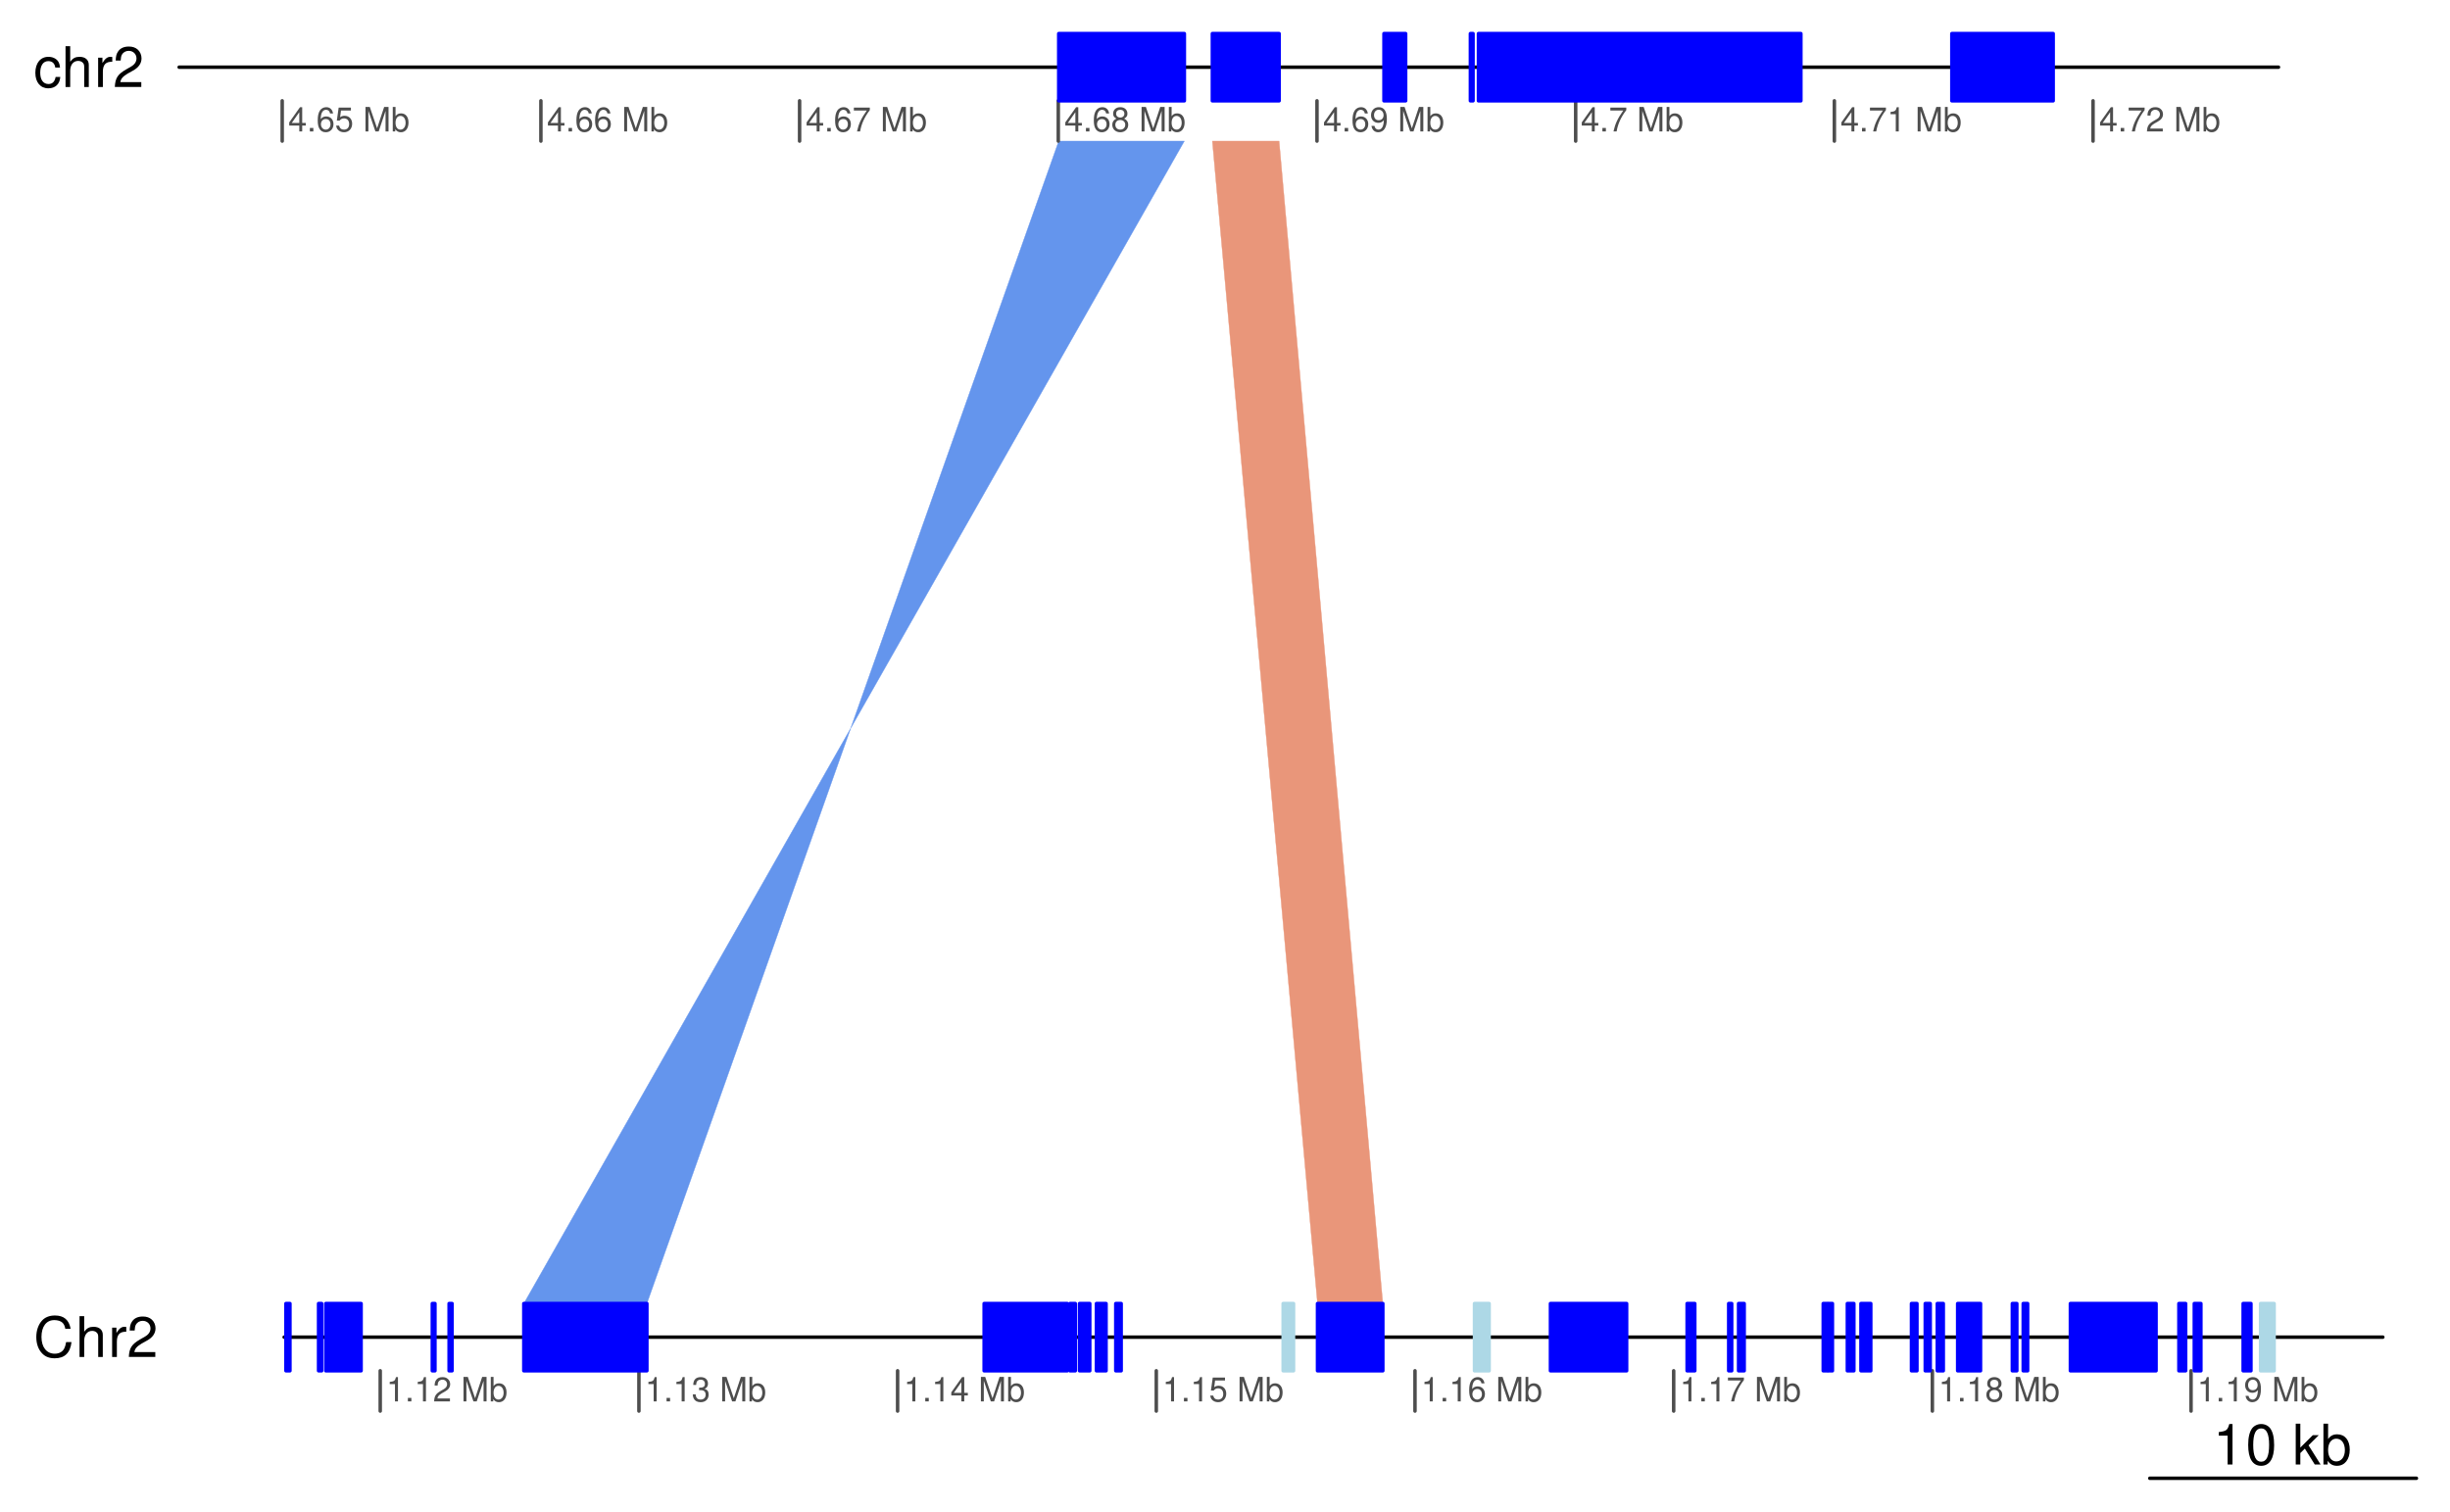 <?xml version="1.0" encoding="UTF-8"?>
<svg xmlns="http://www.w3.org/2000/svg" xmlns:xlink="http://www.w3.org/1999/xlink" width="525pt" height="324pt" viewBox="0 0 525 324" version="1.1">
<defs>
<g>
<symbol overflow="visible" id="glyph0-0">
<path style="stroke:none;" d=""/>
</symbol>
<symbol overflow="visible" id="glyph0-1">
<path style="stroke:none;" d="M 3.109 -6.188 L 3.109 0 L 4.156 0 L 4.156 -8.672 L 3.469 -8.672 C 3.094 -7.344 2.859 -7.156 1.219 -6.953 L 1.219 -6.188 Z M 3.109 -6.188 "/>
</symbol>
<symbol overflow="visible" id="glyph0-2">
<path style="stroke:none;" d="M 3.297 -8.672 C 2.516 -8.672 1.781 -8.312 1.344 -7.734 C 0.797 -6.953 0.516 -5.812 0.516 -4.203 C 0.516 -1.266 1.469 0.281 3.297 0.281 C 5.094 0.281 6.078 -1.266 6.078 -4.125 C 6.078 -5.812 5.812 -6.938 5.25 -7.734 C 4.812 -8.328 4.109 -8.672 3.297 -8.672 Z M 3.297 -7.734 C 4.438 -7.734 5 -6.578 5 -4.219 C 5 -1.75 4.453 -0.594 3.281 -0.594 C 2.156 -0.594 1.594 -1.797 1.594 -4.188 C 1.594 -6.578 2.156 -7.734 3.297 -7.734 Z M 3.297 -7.734 "/>
</symbol>
<symbol overflow="visible" id="glyph0-3">
<path style="stroke:none;" d=""/>
</symbol>
<symbol overflow="visible" id="glyph0-4">
<path style="stroke:none;" d="M 1.688 -8.75 L 0.703 -8.75 L 0.703 0 L 1.688 0 L 1.688 -2.453 L 2.656 -3.406 L 4.781 0 L 6.031 0 L 3.453 -4.109 L 5.641 -6.281 L 4.359 -6.281 L 1.688 -3.625 Z M 1.688 -8.75 "/>
</symbol>
<symbol overflow="visible" id="glyph0-5">
<path style="stroke:none;" d="M 0.641 -8.75 L 0.641 0 L 1.547 0 L 1.547 -0.797 C 2.031 -0.078 2.656 0.281 3.547 0.281 C 5.203 0.281 6.281 -1.078 6.281 -3.172 C 6.281 -5.203 5.25 -6.469 3.594 -6.469 C 2.719 -6.469 2.109 -6.141 1.641 -5.438 L 1.641 -8.75 Z M 3.391 -5.531 C 4.516 -5.531 5.234 -4.562 5.234 -3.062 C 5.234 -1.625 4.484 -0.656 3.391 -0.656 C 2.328 -0.656 1.641 -1.625 1.641 -3.094 C 1.641 -4.578 2.328 -5.531 3.391 -5.531 Z M 3.391 -5.531 "/>
</symbol>
<symbol overflow="visible" id="glyph0-6">
<path style="stroke:none;" d="M 5.656 -4.172 C 5.609 -4.781 5.469 -5.188 5.234 -5.531 C 4.797 -6.125 4.047 -6.469 3.172 -6.469 C 1.469 -6.469 0.375 -5.125 0.375 -3.031 C 0.375 -1.016 1.453 0.281 3.156 0.281 C 4.656 0.281 5.609 -0.625 5.719 -2.156 L 4.719 -2.156 C 4.547 -1.156 4.031 -0.641 3.188 -0.641 C 2.078 -0.641 1.422 -1.547 1.422 -3.031 C 1.422 -4.609 2.062 -5.547 3.156 -5.547 C 4 -5.547 4.531 -5.047 4.641 -4.172 Z M 5.656 -4.172 "/>
</symbol>
<symbol overflow="visible" id="glyph0-7">
<path style="stroke:none;" d="M 0.844 -8.75 L 0.844 0 L 1.844 0 L 1.844 -3.469 C 1.844 -4.75 2.516 -5.594 3.547 -5.594 C 3.875 -5.594 4.188 -5.5 4.422 -5.312 C 4.719 -5.094 4.844 -4.797 4.844 -4.359 L 4.844 0 L 5.828 0 L 5.828 -4.75 C 5.828 -5.812 5.078 -6.469 3.859 -6.469 C 2.969 -6.469 2.422 -6.188 1.844 -5.422 L 1.844 -8.75 Z M 0.844 -8.75 "/>
</symbol>
<symbol overflow="visible" id="glyph0-8">
<path style="stroke:none;" d="M 0.828 -6.281 L 0.828 0 L 1.844 0 L 1.844 -3.266 C 1.844 -4.781 2.469 -5.453 3.859 -5.406 L 3.859 -6.438 C 3.688 -6.453 3.594 -6.469 3.469 -6.469 C 2.812 -6.469 2.328 -6.078 1.75 -5.141 L 1.75 -6.281 Z M 0.828 -6.281 "/>
</symbol>
<symbol overflow="visible" id="glyph0-9">
<path style="stroke:none;" d="M 6.078 -1.047 L 1.594 -1.047 C 1.703 -1.766 2.094 -2.219 3.125 -2.859 L 4.328 -3.531 C 5.516 -4.188 6.125 -5.078 6.125 -6.141 C 6.125 -6.859 5.844 -7.531 5.344 -8 C 4.844 -8.453 4.219 -8.672 3.406 -8.672 C 2.328 -8.672 1.531 -8.297 1.062 -7.547 C 0.75 -7.094 0.625 -6.547 0.594 -5.672 L 1.656 -5.672 C 1.688 -6.266 1.766 -6.609 1.906 -6.906 C 2.188 -7.422 2.734 -7.75 3.375 -7.75 C 4.328 -7.75 5.047 -7.062 5.047 -6.125 C 5.047 -5.422 4.656 -4.828 3.906 -4.391 L 2.797 -3.75 C 1.016 -2.719 0.5 -1.906 0.406 -0.016 L 6.078 -0.016 Z M 6.078 -1.047 "/>
</symbol>
<symbol overflow="visible" id="glyph0-10">
<path style="stroke:none;" d="M 7.938 -6.031 C 7.594 -7.953 6.484 -8.891 4.578 -8.891 C 3.391 -8.891 2.453 -8.516 1.797 -7.797 C 1.016 -6.938 0.578 -5.688 0.578 -4.266 C 0.578 -2.828 1.016 -1.594 1.844 -0.75 C 2.516 -0.047 3.391 0.281 4.531 0.281 C 6.656 0.281 7.859 -0.875 8.125 -3.188 L 6.969 -3.188 C 6.875 -2.594 6.75 -2.188 6.578 -1.844 C 6.219 -1.109 5.469 -0.703 4.531 -0.703 C 2.797 -0.703 1.688 -2.094 1.688 -4.281 C 1.688 -6.531 2.734 -7.906 4.438 -7.906 C 5.141 -7.906 5.812 -7.703 6.172 -7.359 C 6.484 -7.062 6.672 -6.703 6.797 -6.031 Z M 7.938 -6.031 "/>
</symbol>
<symbol overflow="visible" id="glyph1-0">
<path style="stroke:none;" d=""/>
</symbol>
<symbol overflow="visible" id="glyph1-1">
<path style="stroke:none;" d="M 2.359 -1.266 L 2.359 0 L 2.984 0 L 2.984 -1.266 L 3.75 -1.266 L 3.75 -1.828 L 2.984 -1.828 L 2.984 -5.203 L 2.516 -5.203 L 0.203 -1.938 L 0.203 -1.266 Z M 2.359 -1.828 L 0.75 -1.828 L 2.359 -4.125 Z M 2.359 -1.828 "/>
</symbol>
<symbol overflow="visible" id="glyph1-2">
<path style="stroke:none;" d="M 1.375 -0.75 L 0.625 -0.75 L 0.625 0 L 1.375 0 Z M 1.375 -0.75 "/>
</symbol>
<symbol overflow="visible" id="glyph1-3">
<path style="stroke:none;" d="M 3.594 -3.859 C 3.469 -4.703 2.922 -5.203 2.141 -5.203 C 1.578 -5.203 1.078 -4.938 0.766 -4.469 C 0.453 -3.953 0.312 -3.328 0.312 -2.375 C 0.312 -1.5 0.438 -0.938 0.734 -0.484 C 1.016 -0.062 1.469 0.172 2.031 0.172 C 3 0.172 3.688 -0.562 3.688 -1.578 C 3.688 -2.531 3.047 -3.219 2.125 -3.219 C 1.625 -3.219 1.234 -3.031 0.953 -2.641 C 0.969 -3.938 1.375 -4.641 2.094 -4.641 C 2.547 -4.641 2.859 -4.359 2.953 -3.859 Z M 2.047 -2.656 C 2.672 -2.656 3.047 -2.219 3.047 -1.531 C 3.047 -0.875 2.609 -0.391 2.031 -0.391 C 1.438 -0.391 1 -0.891 1 -1.562 C 1 -2.203 1.422 -2.656 2.047 -2.656 Z M 2.047 -2.656 "/>
</symbol>
<symbol overflow="visible" id="glyph1-4">
<path style="stroke:none;" d="M 3.422 -5.109 L 0.797 -5.109 L 0.406 -2.328 L 1 -2.328 C 1.297 -2.672 1.531 -2.797 1.938 -2.797 C 2.625 -2.797 3.047 -2.328 3.047 -1.578 C 3.047 -0.844 2.625 -0.391 1.938 -0.391 C 1.375 -0.391 1.031 -0.672 0.891 -1.25 L 0.25 -1.25 C 0.344 -0.828 0.406 -0.641 0.562 -0.453 C 0.844 -0.062 1.375 0.172 1.938 0.172 C 2.969 0.172 3.688 -0.578 3.688 -1.656 C 3.688 -2.672 3.031 -3.359 2.047 -3.359 C 1.688 -3.359 1.391 -3.266 1.109 -3.047 L 1.297 -4.484 L 3.422 -4.484 Z M 3.422 -5.109 "/>
</symbol>
<symbol overflow="visible" id="glyph1-5">
<path style="stroke:none;" d=""/>
</symbol>
<symbol overflow="visible" id="glyph1-6">
<path style="stroke:none;" d="M 3.375 0 L 4.844 -4.406 L 4.844 0 L 5.484 0 L 5.484 -5.25 L 4.547 -5.25 L 3.031 -0.672 L 1.469 -5.25 L 0.547 -5.25 L 0.547 0 L 1.172 0 L 1.172 -4.406 L 2.672 0 Z M 3.375 0 "/>
</symbol>
<symbol overflow="visible" id="glyph1-7">
<path style="stroke:none;" d="M 0.391 -5.25 L 0.391 0 L 0.922 0 L 0.922 -0.484 C 1.219 -0.047 1.594 0.172 2.125 0.172 C 3.125 0.172 3.766 -0.641 3.766 -1.906 C 3.766 -3.125 3.156 -3.875 2.156 -3.875 C 1.641 -3.875 1.266 -3.688 0.984 -3.266 L 0.984 -5.25 Z M 2.031 -3.328 C 2.703 -3.328 3.141 -2.734 3.141 -1.844 C 3.141 -0.984 2.688 -0.391 2.031 -0.391 C 1.391 -0.391 0.984 -0.969 0.984 -1.859 C 0.984 -2.75 1.391 -3.328 2.031 -3.328 Z M 2.031 -3.328 "/>
</symbol>
<symbol overflow="visible" id="glyph1-8">
<path style="stroke:none;" d="M 3.75 -5.109 L 0.328 -5.109 L 0.328 -4.484 L 3.094 -4.484 C 1.875 -2.75 1.375 -1.672 1 0 L 1.672 0 C 1.953 -1.641 2.594 -3.047 3.75 -4.578 Z M 3.75 -5.109 "/>
</symbol>
<symbol overflow="visible" id="glyph1-9">
<path style="stroke:none;" d="M 2.812 -2.75 C 3.344 -3.062 3.516 -3.328 3.516 -3.812 C 3.516 -4.641 2.891 -5.203 1.984 -5.203 C 1.078 -5.203 0.453 -4.641 0.453 -3.828 C 0.453 -3.328 0.609 -3.078 1.141 -2.75 C 0.547 -2.453 0.266 -2.031 0.266 -1.453 C 0.266 -0.5 0.969 0.172 1.984 0.172 C 2.984 0.172 3.688 -0.5 3.688 -1.453 C 3.688 -2.031 3.406 -2.453 2.812 -2.75 Z M 1.984 -4.641 C 2.516 -4.641 2.859 -4.328 2.859 -3.797 C 2.859 -3.312 2.516 -2.984 1.984 -2.984 C 1.438 -2.984 1.094 -3.312 1.094 -3.812 C 1.094 -4.328 1.438 -4.641 1.984 -4.641 Z M 1.984 -2.453 C 2.609 -2.453 3.047 -2.031 3.047 -1.438 C 3.047 -0.812 2.625 -0.391 1.969 -0.391 C 1.344 -0.391 0.922 -0.828 0.922 -1.422 C 0.922 -2.047 1.344 -2.453 1.984 -2.453 Z M 1.984 -2.453 "/>
</symbol>
<symbol overflow="visible" id="glyph1-10">
<path style="stroke:none;" d="M 0.375 -1.188 C 0.5 -0.344 1.047 0.172 1.828 0.172 C 2.406 0.172 2.906 -0.109 3.203 -0.578 C 3.516 -1.094 3.672 -1.719 3.672 -2.672 C 3.672 -3.547 3.531 -4.094 3.234 -4.562 C 2.953 -4.984 2.5 -5.203 1.938 -5.203 C 0.969 -5.203 0.281 -4.484 0.281 -3.469 C 0.281 -2.516 0.922 -1.844 1.844 -1.844 C 2.328 -1.844 2.688 -2.016 3.016 -2.406 C 3 -1.109 2.594 -0.391 1.875 -0.391 C 1.422 -0.391 1.109 -0.688 1.016 -1.188 Z M 1.938 -4.656 C 2.531 -4.656 2.969 -4.156 2.969 -3.484 C 2.969 -2.844 2.547 -2.406 1.922 -2.406 C 1.297 -2.406 0.922 -2.828 0.922 -3.516 C 0.922 -4.172 1.344 -4.656 1.938 -4.656 Z M 1.938 -4.656 "/>
</symbol>
<symbol overflow="visible" id="glyph1-11">
<path style="stroke:none;" d="M 1.859 -3.703 L 1.859 0 L 2.5 0 L 2.5 -5.203 L 2.078 -5.203 C 1.859 -4.406 1.719 -4.297 0.734 -4.172 L 0.734 -3.703 Z M 1.859 -3.703 "/>
</symbol>
<symbol overflow="visible" id="glyph1-12">
<path style="stroke:none;" d="M 3.641 -0.625 L 0.953 -0.625 C 1.016 -1.062 1.25 -1.328 1.875 -1.719 L 2.594 -2.125 C 3.312 -2.516 3.688 -3.047 3.688 -3.688 C 3.688 -4.125 3.516 -4.531 3.203 -4.797 C 2.906 -5.078 2.531 -5.203 2.047 -5.203 C 1.391 -5.203 0.922 -4.984 0.641 -4.531 C 0.453 -4.25 0.375 -3.938 0.359 -3.406 L 1 -3.406 C 1.016 -3.766 1.062 -3.969 1.141 -4.141 C 1.312 -4.453 1.641 -4.656 2.031 -4.656 C 2.594 -4.656 3.031 -4.234 3.031 -3.672 C 3.031 -3.25 2.797 -2.891 2.344 -2.641 L 1.672 -2.25 C 0.609 -1.641 0.297 -1.141 0.25 0 L 3.641 0 Z M 3.641 -0.625 "/>
</symbol>
<symbol overflow="visible" id="glyph1-13">
<path style="stroke:none;" d="M 1.594 -2.406 L 1.938 -2.406 C 2.625 -2.406 3 -2.078 3 -1.453 C 3 -0.797 2.594 -0.391 1.938 -0.391 C 1.25 -0.391 0.906 -0.75 0.859 -1.516 L 0.234 -1.516 C 0.266 -1.094 0.328 -0.828 0.453 -0.594 C 0.719 -0.094 1.219 0.172 1.922 0.172 C 2.969 0.172 3.641 -0.469 3.641 -1.453 C 3.641 -2.125 3.391 -2.484 2.781 -2.688 C 3.25 -2.891 3.5 -3.25 3.5 -3.781 C 3.5 -4.672 2.906 -5.203 1.938 -5.203 C 0.906 -5.203 0.359 -4.625 0.344 -3.531 L 0.969 -3.531 C 0.984 -3.844 1.016 -4.031 1.094 -4.188 C 1.234 -4.484 1.547 -4.656 1.938 -4.656 C 2.5 -4.656 2.844 -4.312 2.844 -3.75 C 2.844 -3.391 2.719 -3.156 2.438 -3.047 C 2.266 -2.969 2.031 -2.938 1.594 -2.938 Z M 1.594 -2.406 "/>
</symbol>
</g>
</defs>
<g id="surface1462">
<path style="fill:none;stroke-width:0.75;stroke-linecap:round;stroke-linejoin:round;stroke:rgb(0%,0%,0%);stroke-opacity:1;stroke-miterlimit:10;" d="M 517.801 316.801 L 460.676 316.801 "/>
<g style="fill:rgb(0%,0%,0%);fill-opacity:1;">
  <use xlink:href="#glyph0-1" x="474.238" y="313.85"/>
  <use xlink:href="#glyph0-2" x="481.238" y="313.85"/>
  <use xlink:href="#glyph0-3" x="488.238" y="313.85"/>
  <use xlink:href="#glyph0-4" x="491.238" y="313.85"/>
  <use xlink:href="#glyph0-5" x="497.238" y="313.85"/>
</g>
<g style="fill:rgb(0%,0%,0%);fill-opacity:1;">
  <use xlink:href="#glyph0-6" x="7.199" y="18.646"/>
  <use xlink:href="#glyph0-7" x="13.199" y="18.646"/>
  <use xlink:href="#glyph0-8" x="20.199" y="18.646"/>
  <use xlink:href="#glyph0-9" x="24.199" y="18.646"/>
</g>
<g style="fill:rgb(0%,0%,0%);fill-opacity:1;">
  <use xlink:href="#glyph0-10" x="7.199" y="290.807"/>
  <use xlink:href="#glyph0-7" x="16.199" y="290.807"/>
  <use xlink:href="#glyph0-8" x="23.199" y="290.807"/>
  <use xlink:href="#glyph0-9" x="27.199" y="290.807"/>
</g>
<path style="fill-rule:nonzero;fill:rgb(91.373%,58.824%,47.843%);fill-opacity:1;stroke-width:0.075;stroke-linecap:round;stroke-linejoin:round;stroke:rgb(91.373%,58.824%,47.843%);stroke-opacity:1;stroke-miterlimit:10;" d="M 259.793 30.238 L 274.094 30.238 L 296.32 279.359 L 282.324 279.359 Z M 259.793 30.238 "/>
<path style="fill-rule:nonzero;fill:rgb(39.216%,58.431%,92.941%);fill-opacity:1;stroke-width:0.075;stroke-linecap:round;stroke-linejoin:round;stroke:rgb(39.216%,58.431%,92.941%);stroke-opacity:1;stroke-miterlimit:10;" d="M 226.871 30.238 L 253.789 30.238 L 112.246 279.359 L 138.617 279.359 Z M 226.871 30.238 "/>
<path style="fill:none;stroke-width:0.75;stroke-linecap:round;stroke-linejoin:round;stroke:rgb(30.196%,30.196%,30.196%);stroke-opacity:1;stroke-miterlimit:10;" d="M 60.473 30.238 L 60.473 21.602 "/>
<path style="fill:none;stroke-width:0.75;stroke-linecap:round;stroke-linejoin:round;stroke:rgb(30.196%,30.196%,30.196%);stroke-opacity:1;stroke-miterlimit:10;" d="M 115.906 30.238 L 115.906 21.602 "/>
<path style="fill:none;stroke-width:0.75;stroke-linecap:round;stroke-linejoin:round;stroke:rgb(30.196%,30.196%,30.196%);stroke-opacity:1;stroke-miterlimit:10;" d="M 171.34 30.238 L 171.34 21.602 "/>
<path style="fill:none;stroke-width:0.75;stroke-linecap:round;stroke-linejoin:round;stroke:rgb(30.196%,30.196%,30.196%);stroke-opacity:1;stroke-miterlimit:10;" d="M 226.777 30.238 L 226.777 21.602 "/>
<path style="fill:none;stroke-width:0.75;stroke-linecap:round;stroke-linejoin:round;stroke:rgb(30.196%,30.196%,30.196%);stroke-opacity:1;stroke-miterlimit:10;" d="M 282.211 30.238 L 282.211 21.602 "/>
<path style="fill:none;stroke-width:0.75;stroke-linecap:round;stroke-linejoin:round;stroke:rgb(30.196%,30.196%,30.196%);stroke-opacity:1;stroke-miterlimit:10;" d="M 337.645 30.238 L 337.645 21.602 "/>
<path style="fill:none;stroke-width:0.75;stroke-linecap:round;stroke-linejoin:round;stroke:rgb(30.196%,30.196%,30.196%);stroke-opacity:1;stroke-miterlimit:10;" d="M 393.078 30.238 L 393.078 21.602 "/>
<path style="fill:none;stroke-width:0.75;stroke-linecap:round;stroke-linejoin:round;stroke:rgb(30.196%,30.196%,30.196%);stroke-opacity:1;stroke-miterlimit:10;" d="M 448.512 30.238 L 448.512 21.602 "/>
<g style="fill:rgb(30.196%,30.196%,30.196%);fill-opacity:1;">
  <use xlink:href="#glyph1-1" x="61.773" y="28.17"/>
  <use xlink:href="#glyph1-2" x="65.773" y="28.17"/>
  <use xlink:href="#glyph1-3" x="67.773" y="28.17"/>
  <use xlink:href="#glyph1-4" x="71.773" y="28.17"/>
  <use xlink:href="#glyph1-5" x="75.773" y="28.17"/>
  <use xlink:href="#glyph1-6" x="77.773" y="28.17"/>
  <use xlink:href="#glyph1-7" x="83.773" y="28.17"/>
</g>
<g style="fill:rgb(30.196%,30.196%,30.196%);fill-opacity:1;">
  <use xlink:href="#glyph1-1" x="117.207" y="28.17"/>
  <use xlink:href="#glyph1-2" x="121.207" y="28.17"/>
  <use xlink:href="#glyph1-3" x="123.207" y="28.17"/>
  <use xlink:href="#glyph1-3" x="127.207" y="28.17"/>
  <use xlink:href="#glyph1-5" x="131.207" y="28.17"/>
  <use xlink:href="#glyph1-6" x="133.207" y="28.17"/>
  <use xlink:href="#glyph1-7" x="139.207" y="28.17"/>
</g>
<g style="fill:rgb(30.196%,30.196%,30.196%);fill-opacity:1;">
  <use xlink:href="#glyph1-1" x="172.641" y="28.17"/>
  <use xlink:href="#glyph1-2" x="176.641" y="28.17"/>
  <use xlink:href="#glyph1-3" x="178.641" y="28.17"/>
  <use xlink:href="#glyph1-8" x="182.641" y="28.17"/>
  <use xlink:href="#glyph1-5" x="186.641" y="28.17"/>
  <use xlink:href="#glyph1-6" x="188.641" y="28.17"/>
  <use xlink:href="#glyph1-7" x="194.641" y="28.17"/>
</g>
<g style="fill:rgb(30.196%,30.196%,30.196%);fill-opacity:1;">
  <use xlink:href="#glyph1-1" x="228.078" y="28.17"/>
  <use xlink:href="#glyph1-2" x="232.078" y="28.17"/>
  <use xlink:href="#glyph1-3" x="234.078" y="28.17"/>
  <use xlink:href="#glyph1-9" x="238.078" y="28.17"/>
  <use xlink:href="#glyph1-5" x="242.078" y="28.17"/>
  <use xlink:href="#glyph1-6" x="244.078" y="28.17"/>
  <use xlink:href="#glyph1-7" x="250.078" y="28.17"/>
</g>
<g style="fill:rgb(30.196%,30.196%,30.196%);fill-opacity:1;">
  <use xlink:href="#glyph1-1" x="283.512" y="28.17"/>
  <use xlink:href="#glyph1-2" x="287.512" y="28.17"/>
  <use xlink:href="#glyph1-3" x="289.512" y="28.17"/>
  <use xlink:href="#glyph1-10" x="293.512" y="28.17"/>
  <use xlink:href="#glyph1-5" x="297.512" y="28.17"/>
  <use xlink:href="#glyph1-6" x="299.512" y="28.17"/>
  <use xlink:href="#glyph1-7" x="305.512" y="28.17"/>
</g>
<g style="fill:rgb(30.196%,30.196%,30.196%);fill-opacity:1;">
  <use xlink:href="#glyph1-1" x="338.746" y="28.17"/>
  <use xlink:href="#glyph1-2" x="342.746" y="28.17"/>
  <use xlink:href="#glyph1-8" x="344.746" y="28.17"/>
  <use xlink:href="#glyph1-5" x="348.746" y="28.17"/>
  <use xlink:href="#glyph1-6" x="350.746" y="28.17"/>
  <use xlink:href="#glyph1-7" x="356.746" y="28.17"/>
</g>
<g style="fill:rgb(30.196%,30.196%,30.196%);fill-opacity:1;">
  <use xlink:href="#glyph1-1" x="394.379" y="28.17"/>
  <use xlink:href="#glyph1-2" x="398.379" y="28.17"/>
  <use xlink:href="#glyph1-8" x="400.379" y="28.17"/>
  <use xlink:href="#glyph1-11" x="404.379" y="28.17"/>
  <use xlink:href="#glyph1-5" x="408.379" y="28.17"/>
  <use xlink:href="#glyph1-6" x="410.379" y="28.17"/>
  <use xlink:href="#glyph1-7" x="416.379" y="28.17"/>
</g>
<g style="fill:rgb(30.196%,30.196%,30.196%);fill-opacity:1;">
  <use xlink:href="#glyph1-1" x="449.812" y="28.17"/>
  <use xlink:href="#glyph1-2" x="453.812" y="28.17"/>
  <use xlink:href="#glyph1-8" x="455.812" y="28.17"/>
  <use xlink:href="#glyph1-12" x="459.812" y="28.17"/>
  <use xlink:href="#glyph1-5" x="463.812" y="28.17"/>
  <use xlink:href="#glyph1-6" x="465.812" y="28.17"/>
  <use xlink:href="#glyph1-7" x="471.812" y="28.17"/>
</g>
<path style="fill:none;stroke-width:0.75;stroke-linecap:round;stroke-linejoin:round;stroke:rgb(0%,0%,0%);stroke-opacity:1;stroke-miterlimit:10;" d="M 38.398 14.398 L 488.246 14.398 "/>
<path style="fill-rule:nonzero;fill:rgb(0%,0%,100%);fill-opacity:1;stroke-width:0.75;stroke-linecap:round;stroke-linejoin:round;stroke:rgb(0%,0%,100%);stroke-opacity:1;stroke-miterlimit:10;" d="M 259.793 21.602 L 259.793 7.199 L 274.094 7.199 L 274.094 21.602 Z M 259.793 21.602 "/>
<path style="fill-rule:nonzero;fill:rgb(0%,0%,100%);fill-opacity:1;stroke-width:0.75;stroke-linecap:round;stroke-linejoin:round;stroke:rgb(0%,0%,100%);stroke-opacity:1;stroke-miterlimit:10;" d="M 315.086 21.602 L 315.086 7.199 L 315.652 7.199 L 315.652 21.602 Z M 315.086 21.602 "/>
<path style="fill-rule:nonzero;fill:rgb(0%,0%,100%);fill-opacity:1;stroke-width:0.75;stroke-linecap:round;stroke-linejoin:round;stroke:rgb(0%,0%,100%);stroke-opacity:1;stroke-miterlimit:10;" d="M 418.254 21.602 L 418.254 7.199 L 439.965 7.199 L 439.965 21.602 Z M 418.254 21.602 "/>
<path style="fill-rule:nonzero;fill:rgb(0%,0%,100%);fill-opacity:1;stroke-width:0.75;stroke-linecap:round;stroke-linejoin:round;stroke:rgb(0%,0%,100%);stroke-opacity:1;stroke-miterlimit:10;" d="M 226.871 21.602 L 226.871 7.199 L 253.789 7.199 L 253.789 21.602 Z M 226.871 21.602 "/>
<path style="fill-rule:nonzero;fill:rgb(0%,0%,100%);fill-opacity:1;stroke-width:0.75;stroke-linecap:round;stroke-linejoin:round;stroke:rgb(0%,0%,100%);stroke-opacity:1;stroke-miterlimit:10;" d="M 296.566 21.602 L 296.566 7.199 L 301.207 7.199 L 301.207 21.602 Z M 296.566 21.602 "/>
<path style="fill-rule:nonzero;fill:rgb(0%,0%,100%);fill-opacity:1;stroke-width:0.75;stroke-linecap:round;stroke-linejoin:round;stroke:rgb(0%,0%,100%);stroke-opacity:1;stroke-miterlimit:10;" d="M 316.812 21.602 L 316.812 7.199 L 385.902 7.199 L 385.902 21.602 Z M 316.812 21.602 "/>
<path style="fill:none;stroke-width:0.75;stroke-linecap:round;stroke-linejoin:round;stroke:rgb(30.196%,30.196%,30.196%);stroke-opacity:1;stroke-miterlimit:10;" d="M 81.477 302.398 L 81.477 293.762 "/>
<path style="fill:none;stroke-width:0.75;stroke-linecap:round;stroke-linejoin:round;stroke:rgb(30.196%,30.196%,30.196%);stroke-opacity:1;stroke-miterlimit:10;" d="M 136.91 302.398 L 136.91 293.762 "/>
<path style="fill:none;stroke-width:0.75;stroke-linecap:round;stroke-linejoin:round;stroke:rgb(30.196%,30.196%,30.196%);stroke-opacity:1;stroke-miterlimit:10;" d="M 192.344 302.398 L 192.344 293.762 "/>
<path style="fill:none;stroke-width:0.75;stroke-linecap:round;stroke-linejoin:round;stroke:rgb(30.196%,30.196%,30.196%);stroke-opacity:1;stroke-miterlimit:10;" d="M 247.777 302.398 L 247.777 293.762 "/>
<path style="fill:none;stroke-width:0.75;stroke-linecap:round;stroke-linejoin:round;stroke:rgb(30.196%,30.196%,30.196%);stroke-opacity:1;stroke-miterlimit:10;" d="M 303.211 302.398 L 303.211 293.762 "/>
<path style="fill:none;stroke-width:0.75;stroke-linecap:round;stroke-linejoin:round;stroke:rgb(30.196%,30.196%,30.196%);stroke-opacity:1;stroke-miterlimit:10;" d="M 358.645 302.398 L 358.645 293.762 "/>
<path style="fill:none;stroke-width:0.75;stroke-linecap:round;stroke-linejoin:round;stroke:rgb(30.196%,30.196%,30.196%);stroke-opacity:1;stroke-miterlimit:10;" d="M 414.078 302.398 L 414.078 293.762 "/>
<path style="fill:none;stroke-width:0.75;stroke-linecap:round;stroke-linejoin:round;stroke:rgb(30.196%,30.196%,30.196%);stroke-opacity:1;stroke-miterlimit:10;" d="M 469.512 302.398 L 469.512 293.762 "/>
<g style="fill:rgb(30.196%,30.196%,30.196%);fill-opacity:1;">
  <use xlink:href="#glyph1-11" x="82.777" y="300.326"/>
  <use xlink:href="#glyph1-2" x="86.777" y="300.326"/>
  <use xlink:href="#glyph1-11" x="88.777" y="300.326"/>
  <use xlink:href="#glyph1-12" x="92.777" y="300.326"/>
  <use xlink:href="#glyph1-5" x="96.777" y="300.326"/>
  <use xlink:href="#glyph1-6" x="98.777" y="300.326"/>
  <use xlink:href="#glyph1-7" x="104.777" y="300.326"/>
</g>
<g style="fill:rgb(30.196%,30.196%,30.196%);fill-opacity:1;">
  <use xlink:href="#glyph1-11" x="138.211" y="300.326"/>
  <use xlink:href="#glyph1-2" x="142.211" y="300.326"/>
  <use xlink:href="#glyph1-11" x="144.211" y="300.326"/>
  <use xlink:href="#glyph1-13" x="148.211" y="300.326"/>
  <use xlink:href="#glyph1-5" x="152.211" y="300.326"/>
  <use xlink:href="#glyph1-6" x="154.211" y="300.326"/>
  <use xlink:href="#glyph1-7" x="160.211" y="300.326"/>
</g>
<g style="fill:rgb(30.196%,30.196%,30.196%);fill-opacity:1;">
  <use xlink:href="#glyph1-11" x="193.645" y="300.326"/>
  <use xlink:href="#glyph1-2" x="197.645" y="300.326"/>
  <use xlink:href="#glyph1-11" x="199.645" y="300.326"/>
  <use xlink:href="#glyph1-1" x="203.645" y="300.326"/>
  <use xlink:href="#glyph1-5" x="207.645" y="300.326"/>
  <use xlink:href="#glyph1-6" x="209.645" y="300.326"/>
  <use xlink:href="#glyph1-7" x="215.645" y="300.326"/>
</g>
<g style="fill:rgb(30.196%,30.196%,30.196%);fill-opacity:1;">
  <use xlink:href="#glyph1-11" x="249.078" y="300.326"/>
  <use xlink:href="#glyph1-2" x="253.078" y="300.326"/>
  <use xlink:href="#glyph1-11" x="255.078" y="300.326"/>
  <use xlink:href="#glyph1-4" x="259.078" y="300.326"/>
  <use xlink:href="#glyph1-5" x="263.078" y="300.326"/>
  <use xlink:href="#glyph1-6" x="265.078" y="300.326"/>
  <use xlink:href="#glyph1-7" x="271.078" y="300.326"/>
</g>
<g style="fill:rgb(30.196%,30.196%,30.196%);fill-opacity:1;">
  <use xlink:href="#glyph1-11" x="304.512" y="300.326"/>
  <use xlink:href="#glyph1-2" x="308.512" y="300.326"/>
  <use xlink:href="#glyph1-11" x="310.512" y="300.326"/>
  <use xlink:href="#glyph1-3" x="314.512" y="300.326"/>
  <use xlink:href="#glyph1-5" x="318.512" y="300.326"/>
  <use xlink:href="#glyph1-6" x="320.512" y="300.326"/>
  <use xlink:href="#glyph1-7" x="326.512" y="300.326"/>
</g>
<g style="fill:rgb(30.196%,30.196%,30.196%);fill-opacity:1;">
  <use xlink:href="#glyph1-11" x="359.945" y="300.326"/>
  <use xlink:href="#glyph1-2" x="363.945" y="300.326"/>
  <use xlink:href="#glyph1-11" x="365.945" y="300.326"/>
  <use xlink:href="#glyph1-8" x="369.945" y="300.326"/>
  <use xlink:href="#glyph1-5" x="373.945" y="300.326"/>
  <use xlink:href="#glyph1-6" x="375.945" y="300.326"/>
  <use xlink:href="#glyph1-7" x="381.945" y="300.326"/>
</g>
<g style="fill:rgb(30.196%,30.196%,30.196%);fill-opacity:1;">
  <use xlink:href="#glyph1-11" x="415.379" y="300.326"/>
  <use xlink:href="#glyph1-2" x="419.379" y="300.326"/>
  <use xlink:href="#glyph1-11" x="421.379" y="300.326"/>
  <use xlink:href="#glyph1-9" x="425.379" y="300.326"/>
  <use xlink:href="#glyph1-5" x="429.379" y="300.326"/>
  <use xlink:href="#glyph1-6" x="431.379" y="300.326"/>
  <use xlink:href="#glyph1-7" x="437.379" y="300.326"/>
</g>
<g style="fill:rgb(30.196%,30.196%,30.196%);fill-opacity:1;">
  <use xlink:href="#glyph1-11" x="470.812" y="300.326"/>
  <use xlink:href="#glyph1-2" x="474.812" y="300.326"/>
  <use xlink:href="#glyph1-11" x="476.812" y="300.326"/>
  <use xlink:href="#glyph1-10" x="480.812" y="300.326"/>
  <use xlink:href="#glyph1-5" x="484.812" y="300.326"/>
  <use xlink:href="#glyph1-6" x="486.812" y="300.326"/>
  <use xlink:href="#glyph1-7" x="492.812" y="300.326"/>
</g>
<path style="fill:none;stroke-width:0.75;stroke-linecap:round;stroke-linejoin:round;stroke:rgb(0%,0%,0%);stroke-opacity:1;stroke-miterlimit:10;" d="M 60.891 286.559 L 510.602 286.559 "/>
<path style="fill-rule:nonzero;fill:rgb(0%,0%,100%);fill-opacity:1;stroke-width:0.75;stroke-linecap:round;stroke-linejoin:round;stroke:rgb(0%,0%,100%);stroke-opacity:1;stroke-miterlimit:10;" d="M 92.641 293.762 L 92.641 279.359 L 93.203 279.359 L 93.203 293.762 Z M 92.641 293.762 "/>
<path style="fill-rule:nonzero;fill:rgb(0%,0%,100%);fill-opacity:1;stroke-width:0.75;stroke-linecap:round;stroke-linejoin:round;stroke:rgb(0%,0%,100%);stroke-opacity:1;stroke-miterlimit:10;" d="M 68.266 293.762 L 68.266 279.359 L 68.93 279.359 L 68.93 293.762 Z M 68.266 293.762 "/>
<path style="fill-rule:nonzero;fill:rgb(0%,0%,100%);fill-opacity:1;stroke-width:0.75;stroke-linecap:round;stroke-linejoin:round;stroke:rgb(0%,0%,100%);stroke-opacity:1;stroke-miterlimit:10;" d="M 61.273 293.762 L 61.273 279.359 L 62.129 279.359 L 62.129 293.762 Z M 61.273 293.762 "/>
<path style="fill-rule:nonzero;fill:rgb(0%,0%,100%);fill-opacity:1;stroke-width:0.75;stroke-linecap:round;stroke-linejoin:round;stroke:rgb(0%,0%,100%);stroke-opacity:1;stroke-miterlimit:10;" d="M 466.906 293.762 L 466.906 279.359 L 468.348 279.359 L 468.348 293.762 Z M 466.906 293.762 "/>
<path style="fill-rule:nonzero;fill:rgb(0%,0%,100%);fill-opacity:1;stroke-width:0.75;stroke-linecap:round;stroke-linejoin:round;stroke:rgb(0%,0%,100%);stroke-opacity:1;stroke-miterlimit:10;" d="M 433.547 293.762 L 433.547 279.359 L 434.488 279.359 L 434.488 293.762 Z M 433.547 293.762 "/>
<path style="fill-rule:nonzero;fill:rgb(0%,0%,100%);fill-opacity:1;stroke-width:0.75;stroke-linecap:round;stroke-linejoin:round;stroke:rgb(0%,0%,100%);stroke-opacity:1;stroke-miterlimit:10;" d="M 415.137 293.762 L 415.137 279.359 L 416.418 279.359 L 416.418 293.762 Z M 415.137 293.762 "/>
<path style="fill-rule:nonzero;fill:rgb(0%,0%,100%);fill-opacity:1;stroke-width:0.75;stroke-linecap:round;stroke-linejoin:round;stroke:rgb(0%,0%,100%);stroke-opacity:1;stroke-miterlimit:10;" d="M 412.555 293.762 L 412.555 279.359 L 413.617 279.359 L 413.617 293.762 Z M 412.555 293.762 "/>
<path style="fill-rule:nonzero;fill:rgb(0%,0%,100%);fill-opacity:1;stroke-width:0.75;stroke-linecap:round;stroke-linejoin:round;stroke:rgb(0%,0%,100%);stroke-opacity:1;stroke-miterlimit:10;" d="M 398.777 293.762 L 398.777 279.359 L 400.879 279.359 L 400.879 293.762 Z M 398.777 293.762 "/>
<path style="fill-rule:nonzero;fill:rgb(0%,0%,100%);fill-opacity:1;stroke-width:0.75;stroke-linecap:round;stroke-linejoin:round;stroke:rgb(0%,0%,100%);stroke-opacity:1;stroke-miterlimit:10;" d="M 372.555 293.762 L 372.555 279.359 L 373.754 279.359 L 373.754 293.762 Z M 372.555 293.762 "/>
<path style="fill-rule:nonzero;fill:rgb(0%,0%,100%);fill-opacity:1;stroke-width:0.75;stroke-linecap:round;stroke-linejoin:round;stroke:rgb(0%,0%,100%);stroke-opacity:1;stroke-miterlimit:10;" d="M 370.434 293.762 L 370.434 279.359 L 371.074 279.359 L 371.074 293.762 Z M 370.434 293.762 "/>
<path style="fill-rule:nonzero;fill:rgb(0%,0%,100%);fill-opacity:1;stroke-width:0.75;stroke-linecap:round;stroke-linejoin:round;stroke:rgb(0%,0%,100%);stroke-opacity:1;stroke-miterlimit:10;" d="M 234.949 293.762 L 234.949 279.359 L 237.012 279.359 L 237.012 293.762 Z M 234.949 293.762 "/>
<path style="fill-rule:nonzero;fill:rgb(0%,0%,100%);fill-opacity:1;stroke-width:0.75;stroke-linecap:round;stroke-linejoin:round;stroke:rgb(0%,0%,100%);stroke-opacity:1;stroke-miterlimit:10;" d="M 231.324 293.762 L 231.324 279.359 L 233.52 279.359 L 233.52 293.762 Z M 231.324 293.762 "/>
<path style="fill-rule:nonzero;fill:rgb(0%,0%,100%);fill-opacity:1;stroke-width:0.75;stroke-linecap:round;stroke-linejoin:round;stroke:rgb(0%,0%,100%);stroke-opacity:1;stroke-miterlimit:10;" d="M 332.242 293.762 L 332.242 279.359 L 348.562 279.359 L 348.562 293.762 Z M 332.242 293.762 "/>
<path style="fill-rule:nonzero;fill:rgb(0%,0%,100%);fill-opacity:1;stroke-width:0.75;stroke-linecap:round;stroke-linejoin:round;stroke:rgb(0%,0%,100%);stroke-opacity:1;stroke-miterlimit:10;" d="M 282.324 293.762 L 282.324 279.359 L 296.32 279.359 L 296.32 293.762 Z M 282.324 293.762 "/>
<path style="fill-rule:nonzero;fill:rgb(0%,0%,100%);fill-opacity:1;stroke-width:0.75;stroke-linecap:round;stroke-linejoin:round;stroke:rgb(0%,0%,100%);stroke-opacity:1;stroke-miterlimit:10;" d="M 96.238 293.762 L 96.238 279.359 L 96.867 279.359 L 96.867 293.762 Z M 96.238 293.762 "/>
<path style="fill-rule:nonzero;fill:rgb(0%,0%,100%);fill-opacity:1;stroke-width:0.75;stroke-linecap:round;stroke-linejoin:round;stroke:rgb(0%,0%,100%);stroke-opacity:1;stroke-miterlimit:10;" d="M 69.812 293.762 L 69.812 279.359 L 77.379 279.359 L 77.379 293.762 Z M 69.812 293.762 "/>
<path style="fill-rule:nonzero;fill:rgb(0%,0%,100%);fill-opacity:1;stroke-width:0.75;stroke-linecap:round;stroke-linejoin:round;stroke:rgb(0%,0%,100%);stroke-opacity:1;stroke-miterlimit:10;" d="M 470.207 293.762 L 470.207 279.359 L 471.617 279.359 L 471.617 293.762 Z M 470.207 293.762 "/>
<path style="fill-rule:nonzero;fill:rgb(0%,0%,100%);fill-opacity:1;stroke-width:0.75;stroke-linecap:round;stroke-linejoin:round;stroke:rgb(0%,0%,100%);stroke-opacity:1;stroke-miterlimit:10;" d="M 480.676 293.762 L 480.676 279.359 L 482.344 279.359 L 482.344 293.762 Z M 480.676 293.762 "/>
<path style="fill-rule:nonzero;fill:rgb(0%,0%,100%);fill-opacity:1;stroke-width:0.75;stroke-linecap:round;stroke-linejoin:round;stroke:rgb(0%,0%,100%);stroke-opacity:1;stroke-miterlimit:10;" d="M 443.656 293.762 L 443.656 279.359 L 462.012 279.359 L 462.012 293.762 Z M 443.656 293.762 "/>
<path style="fill-rule:nonzero;fill:rgb(0%,0%,100%);fill-opacity:1;stroke-width:0.75;stroke-linecap:round;stroke-linejoin:round;stroke:rgb(0%,0%,100%);stroke-opacity:1;stroke-miterlimit:10;" d="M 431.219 293.762 L 431.219 279.359 L 432.176 279.359 L 432.176 293.762 Z M 431.219 293.762 "/>
<path style="fill-rule:nonzero;fill:rgb(0%,0%,100%);fill-opacity:1;stroke-width:0.75;stroke-linecap:round;stroke-linejoin:round;stroke:rgb(0%,0%,100%);stroke-opacity:1;stroke-miterlimit:10;" d="M 419.5 293.762 L 419.5 279.359 L 424.395 279.359 L 424.395 293.762 Z M 419.5 293.762 "/>
<path style="fill-rule:nonzero;fill:rgb(0%,0%,100%);fill-opacity:1;stroke-width:0.75;stroke-linecap:round;stroke-linejoin:round;stroke:rgb(0%,0%,100%);stroke-opacity:1;stroke-miterlimit:10;" d="M 409.605 293.762 L 409.605 279.359 L 410.773 279.359 L 410.773 293.762 Z M 409.605 293.762 "/>
<path style="fill-rule:nonzero;fill:rgb(0%,0%,100%);fill-opacity:1;stroke-width:0.75;stroke-linecap:round;stroke-linejoin:round;stroke:rgb(0%,0%,100%);stroke-opacity:1;stroke-miterlimit:10;" d="M 391.793 293.762 L 391.793 279.359 L 392.66 279.359 L 392.66 293.762 Z M 391.793 293.762 "/>
<path style="fill-rule:nonzero;fill:rgb(0%,0%,100%);fill-opacity:1;stroke-width:0.75;stroke-linecap:round;stroke-linejoin:round;stroke:rgb(0%,0%,100%);stroke-opacity:1;stroke-miterlimit:10;" d="M 395.863 293.762 L 395.863 279.359 L 397.254 279.359 L 397.254 293.762 Z M 395.863 293.762 "/>
<path style="fill-rule:nonzero;fill:rgb(0%,0%,100%);fill-opacity:1;stroke-width:0.75;stroke-linecap:round;stroke-linejoin:round;stroke:rgb(0%,0%,100%);stroke-opacity:1;stroke-miterlimit:10;" d="M 390.691 293.762 L 390.691 279.359 L 391.543 279.359 L 391.543 293.762 Z M 390.691 293.762 "/>
<path style="fill-rule:nonzero;fill:rgb(0%,0%,100%);fill-opacity:1;stroke-width:0.75;stroke-linecap:round;stroke-linejoin:round;stroke:rgb(0%,0%,100%);stroke-opacity:1;stroke-miterlimit:10;" d="M 361.527 293.762 L 361.527 279.359 L 363.168 279.359 L 363.168 293.762 Z M 361.527 293.762 "/>
<path style="fill-rule:nonzero;fill:rgb(0%,0%,100%);fill-opacity:1;stroke-width:0.75;stroke-linecap:round;stroke-linejoin:round;stroke:rgb(0%,0%,100%);stroke-opacity:1;stroke-miterlimit:10;" d="M 239.098 293.762 L 239.098 279.359 L 240.25 279.359 L 240.25 293.762 Z M 239.098 293.762 "/>
<path style="fill-rule:nonzero;fill:rgb(0%,0%,100%);fill-opacity:1;stroke-width:0.75;stroke-linecap:round;stroke-linejoin:round;stroke:rgb(0%,0%,100%);stroke-opacity:1;stroke-miterlimit:10;" d="M 229.266 293.762 L 229.266 279.359 L 230.422 279.359 L 230.422 293.762 Z M 229.266 293.762 "/>
<path style="fill-rule:nonzero;fill:rgb(0%,0%,100%);fill-opacity:1;stroke-width:0.75;stroke-linecap:round;stroke-linejoin:round;stroke:rgb(0%,0%,100%);stroke-opacity:1;stroke-miterlimit:10;" d="M 210.887 293.762 L 210.887 279.359 L 228.715 279.359 L 228.715 293.762 Z M 210.887 293.762 "/>
<path style="fill-rule:nonzero;fill:rgb(0%,0%,100%);fill-opacity:1;stroke-width:0.75;stroke-linecap:round;stroke-linejoin:round;stroke:rgb(0%,0%,100%);stroke-opacity:1;stroke-miterlimit:10;" d="M 112.246 293.762 L 112.246 279.359 L 138.617 279.359 L 138.617 293.762 Z M 112.246 293.762 "/>
<path style="fill-rule:nonzero;fill:rgb(67.843%,84.706%,90.196%);fill-opacity:1;stroke-width:0.75;stroke-linecap:round;stroke-linejoin:round;stroke:rgb(67.843%,84.706%,90.196%);stroke-opacity:1;stroke-miterlimit:10;" d="M 484.414 293.762 L 484.414 279.359 L 487.312 279.359 L 487.312 293.762 Z M 484.414 293.762 "/>
<path style="fill-rule:nonzero;fill:rgb(67.843%,84.706%,90.196%);fill-opacity:1;stroke-width:0.75;stroke-linecap:round;stroke-linejoin:round;stroke:rgb(67.843%,84.706%,90.196%);stroke-opacity:1;stroke-miterlimit:10;" d="M 315.965 293.762 L 315.965 279.359 L 319.098 279.359 L 319.098 293.762 Z M 315.965 293.762 "/>
<path style="fill-rule:nonzero;fill:rgb(67.843%,84.706%,90.196%);fill-opacity:1;stroke-width:0.75;stroke-linecap:round;stroke-linejoin:round;stroke:rgb(67.843%,84.706%,90.196%);stroke-opacity:1;stroke-miterlimit:10;" d="M 274.961 293.762 L 274.961 279.359 L 277.184 279.359 L 277.184 293.762 Z M 274.961 293.762 "/>
</g>
</svg>
